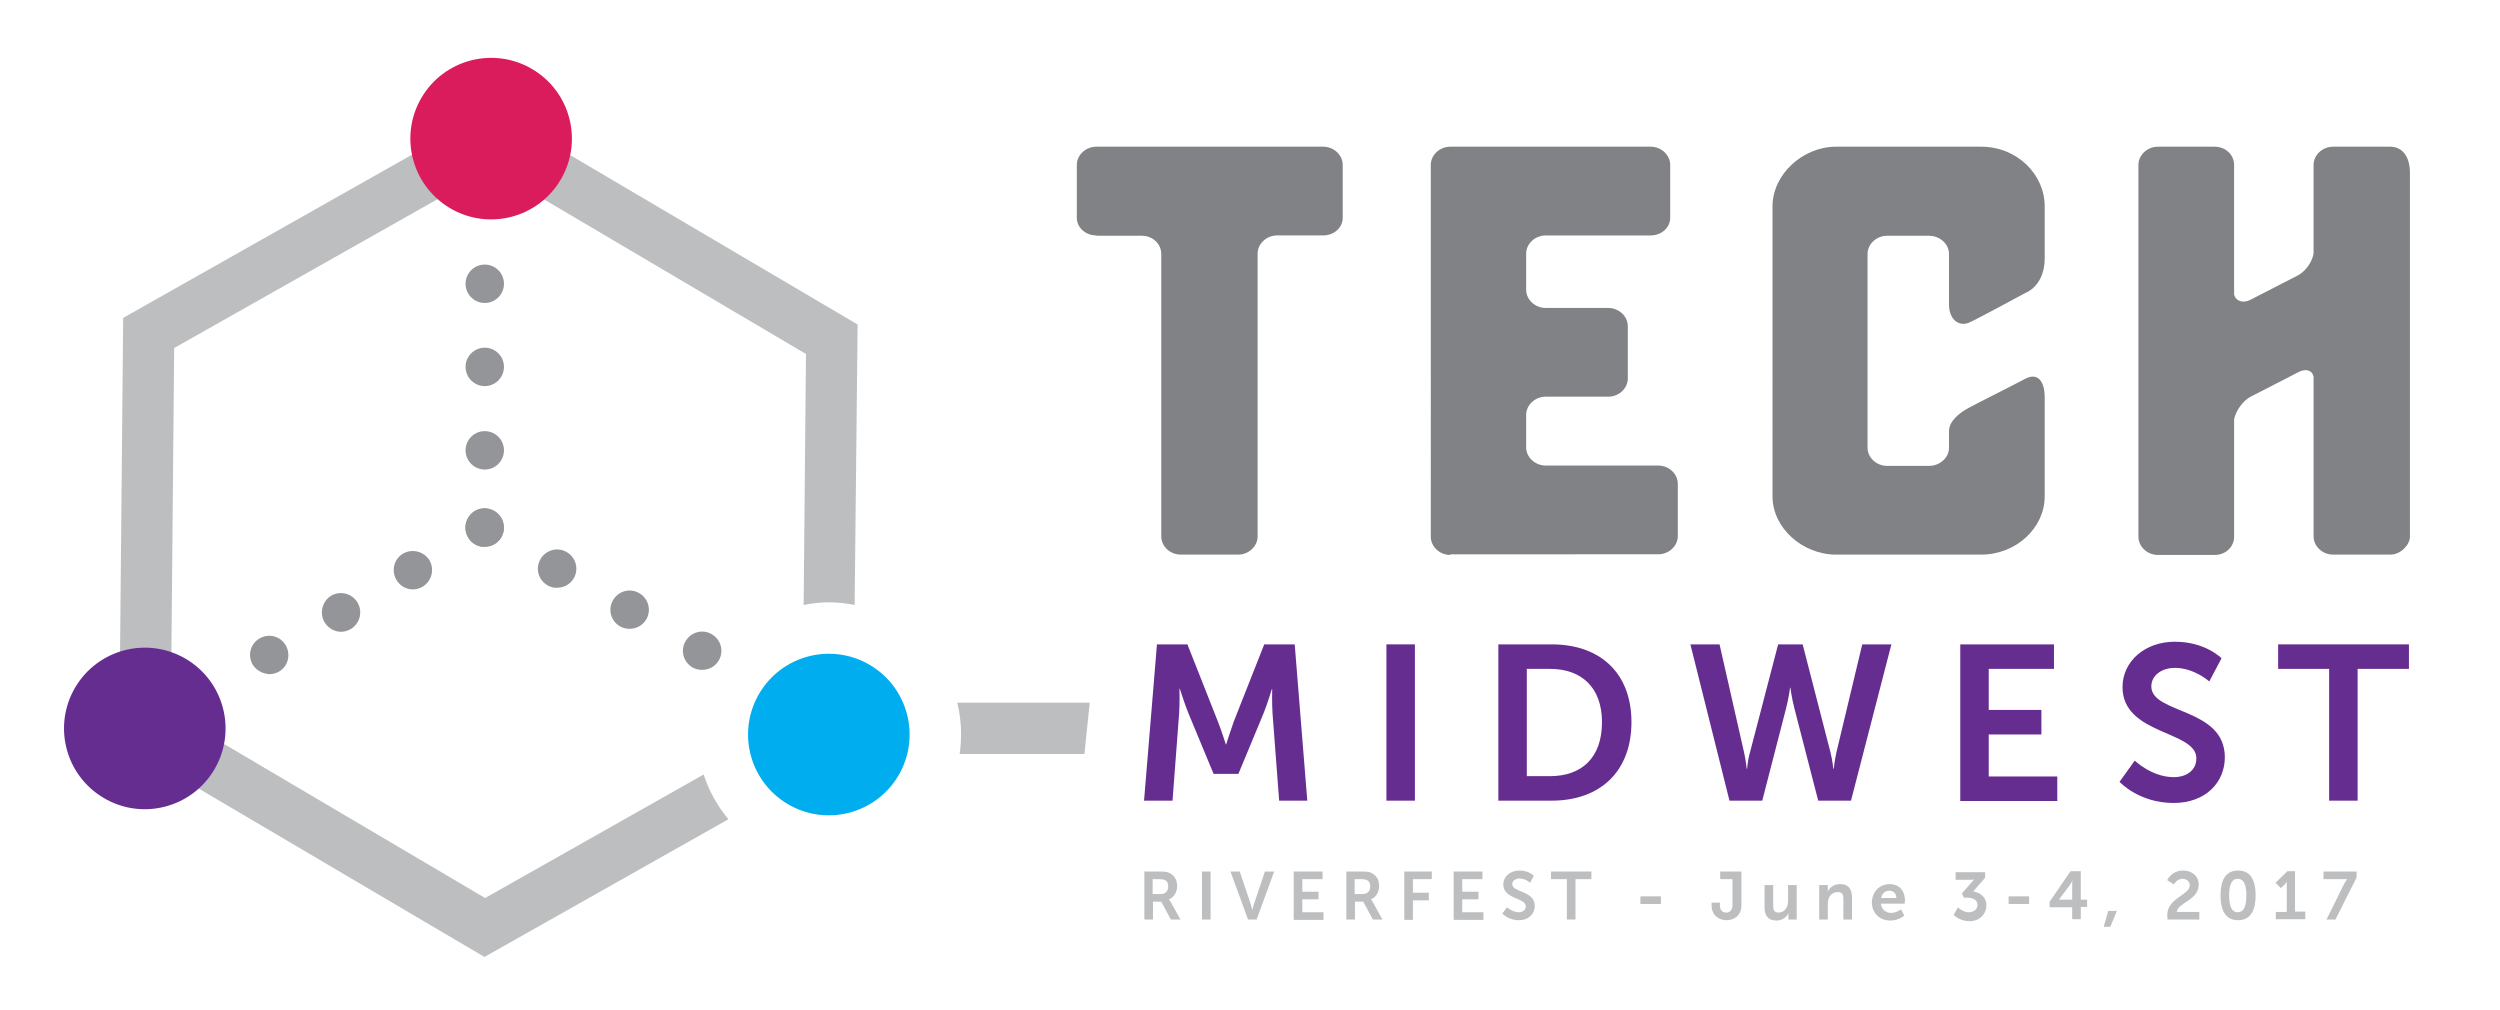 <?xml version="1.0" encoding="utf-8"?>
<!-- Generator: Adobe Illustrator 21.0.0, SVG Export Plug-In . SVG Version: 6.00 Build 0)  -->
<svg version="1.0" id="Layer_1" xmlns="http://www.w3.org/2000/svg" xmlns:xlink="http://www.w3.org/1999/xlink" x="0px" y="0px"
	 viewBox="0 0 755 305" enable-background="new 0 0 755 305" xml:space="preserve">
<g>
	<path fill="#BCBEC0" d="M212.5,233.9l-66,37.3l-94.9-56l1-110.1l95.9-54.2l94.9,56l-0.7,75.8c2.5-0.5,5.1-0.8,7.7-0.8h0
		c2.6,0,5.2,0.3,7.7,0.8L259,98L148.7,33L37.2,96L36,224l110.3,65l73.7-41.6C216.6,243.4,214.1,238.8,212.5,233.9z"/>
</g>
<path fill="#939598" d="M140.6,136c0-3.2,2.6-5.8,5.8-5.8l0,0c3.2,0,5.8,2.6,5.8,5.8l0,0c0,3.2-2.6,5.8-5.8,5.8l0,0
	C143.2,141.8,140.6,139.2,140.6,136z M140.6,110.8c0-3.2,2.6-5.8,5.8-5.8l0,0c3.2,0,5.8,2.6,5.8,5.8l0,0c0,3.2-2.6,5.8-5.8,5.8l0,0
	C143.2,116.6,140.6,114,140.6,110.8z M140.6,85.7c0-3.2,2.6-5.8,5.8-5.8l0,0c3.2,0,5.8,2.6,5.8,5.8l0,0c0,3.2-2.6,5.8-5.8,5.8l0,0
	C143.2,91.5,140.6,88.9,140.6,85.7z"/>
<g>
	<path fill="#BCBEC0" d="M289.1,212.2c1.2,5,1.5,10.3,0.7,15.5h37.7l1.6-15.5H289.1z"/>
</g>
<path fill="#939598" d="M209.2,201.6c-2.8-1.6-3.8-5.1-2.2-7.9l0,0c1.6-2.8,5.1-3.8,7.9-2.2l0,0c2.8,1.6,3.8,5.1,2.2,7.9l0,0
	c-1.1,1.9-3,2.9-5.1,2.9l0,0C211.1,202.3,210.1,202.1,209.2,201.6z M187.3,189.2c-2.8-1.6-3.8-5.1-2.2-7.9l0,0
	c1.6-2.8,5.1-3.8,7.9-2.2l0,0c2.8,1.6,3.8,5.1,2.2,7.9l0,0c-1.1,1.9-3,2.9-5.1,2.9l0,0C189.2,189.9,188.2,189.7,187.3,189.2z
	 M165.4,176.8c-2.8-1.6-3.8-5.1-2.2-7.9l0,0c1.6-2.8,5.1-3.8,7.9-2.2l0,0c2.8,1.6,3.8,5.1,2.2,7.9l0,0c-1.1,1.9-3,2.9-5.1,2.9l0,0
	C167.3,177.6,166.3,177.3,165.4,176.8z M143.5,164.4c-2.8-1.6-3.8-5.1-2.2-7.9l0,0c1.6-2.8,5.1-3.8,7.9-2.2l0,0
	c2.8,1.6,3.8,5.1,2.2,7.9l0,0c-1.1,1.9-3,2.9-5.1,2.9l0,0C145.4,165.2,144.4,165,143.5,164.4z"/>
<path fill="#939598" d="M76.3,200.7c-1.6-2.8-0.7-6.3,2.1-7.9l0,0c2.8-1.6,6.3-0.7,7.9,2.1l0,0c1.6,2.8,0.7,6.3-2,7.9l0,0
	c-0.9,0.5-1.9,0.8-2.9,0.8l0,0C79.4,203.5,77.4,202.5,76.3,200.7z M98,187.9c-1.6-2.8-0.7-6.3,2-8l0,0c2.8-1.6,6.3-0.7,8,2.1l0,0
	c1.6,2.8,0.7,6.3-2.1,8l0,0c-0.9,0.5-1.9,0.8-2.9,0.8l0,0C101,190.8,99.1,189.7,98,187.9z M119.7,175.1c-1.6-2.8-0.7-6.3,2-7.9l0,0
	c2.8-1.6,6.3-0.7,8,2l0,0c1.6,2.8,0.7,6.3-2.1,8l0,0c-0.9,0.5-1.9,0.8-2.9,0.8l0,0C122.7,178,120.8,177,119.7,175.1z M141.4,162.3
	c-1.6-2.8-0.7-6.3,2-8l0,0c2.8-1.6,6.3-0.7,8,2.1l0,0c1.6,2.8,0.7,6.3-2,7.9l0,0c-0.9,0.6-1.9,0.8-2.9,0.8l0,0
	C144.4,165.2,142.4,164.2,141.4,162.3z"/>
<g>
	<path fill="#662D91" d="M349.4,194.6h9.2l9.2,23.3c1.1,2.8,2.4,6.9,2.4,6.9h0.1c0,0,1.3-4.1,2.3-6.9l9.2-23.3h9.2l3.8,47.2h-8.5
		l-2-26.4c-0.2-3.1-0.1-7.3-0.1-7.3h-0.1c0,0-1.4,4.6-2.5,7.3l-7.6,18.3h-7.5l-7.6-18.3c-1.1-2.7-2.6-7.4-2.6-7.4h-0.1
		c0,0,0.1,4.3-0.1,7.4l-2,26.4h-8.6L349.4,194.6z"/>
	<path fill="#662D91" d="M418.7,194.6h8.6v47.2h-8.6V194.6z"/>
	<path fill="#662D91" d="M452.5,194.6h16.1c14.6,0,24.1,8.6,24.1,23.5s-9.5,23.7-24.1,23.7h-16.1V194.6z M468.1,234.4
		c9.6,0,15.7-5.6,15.7-16.3c0-10.5-6.2-16.1-15.7-16.1h-7v32.4H468.1z"/>
	<path fill="#662D91" d="M552.8,227.2c0.7,2.7,0.8,5,0.9,5h0.1c0,0,0.2-2.3,0.8-5l7.8-32.6h8.8L559,241.8h-9.9l-7.2-27.9
		c-0.8-3.1-1.2-6.2-1.2-6.2h-0.1c0,0-0.4,3.1-1.2,6.2l-7.2,27.9h-9.9l-11.8-47.2h8.8l7.4,32.6c0.6,2.7,0.8,5,0.8,5h0.1
		c0.1,0,0.1-2.3,0.9-5l8.5-32.6h7.4L552.8,227.2z"/>
	<path fill="#662D91" d="M592.1,194.6h28.2v7.4h-19.7v12.4h15.9v7.4h-15.9v12.7h20.7v7.4h-29.3V194.6z"/>
	<path fill="#662D91" d="M644.7,229.7c0,0,5.1,5,11.8,5c3.6,0,6.8-1.9,6.8-5.7c0-8.4-22.3-7-22.3-21.5c0-7.8,6.8-13.7,15.8-13.7
		c9.3,0,14.1,5,14.1,5l-3.7,7c0,0-4.5-4.1-10.4-4.1c-4,0-7.1,2.3-7.1,5.6c0,8.4,22.2,6.3,22.2,21.4c0,7.5-5.7,13.8-15.5,13.8
		c-10.5,0-16.3-6.4-16.3-6.4L644.7,229.7z"/>
	<path fill="#662D91" d="M703.4,202H688v-7.4h39.5v7.4H712v39.8h-8.6V202z"/>
</g>
<g>
	
		<ellipse transform="matrix(0.508 -0.861 0.861 0.508 36.995 148.318)" fill="#DA1C5C" cx="148.3" cy="41.8" rx="24.4" ry="24.4"/>
</g>
<g>
	
		<ellipse transform="matrix(0.508 -0.861 0.861 0.508 -167.942 145.941)" fill="#662D91" cx="43.8" cy="220" rx="24.4" ry="24.4"/>
</g>
<g>
	
		<ellipse transform="matrix(0.508 -0.861 0.861 0.508 -67.778 324.801)" fill="#00AEEF" cx="250.4" cy="221.7" rx="24.4" ry="24.4"/>
</g>
<g>
	<path fill="#808285" d="M331.1,71.1c-3.2,0-5.9-2.3-5.9-5.3v-16c0-3,2.7-5.5,5.9-5.5h68.5c3.2,0,5.9,2.5,5.9,5.5v16
		c0,3-2.7,5.3-5.9,5.3h-13.9c-3.2,0-5.9,2.5-5.9,5.5v85.4c0,3-2.7,5.5-5.9,5.5h-17.3c-3.2,0-5.9-2.5-5.9-5.5V76.7
		c0-3-2.5-5.5-5.9-5.5H331.1z"/>
	<path fill="#808285" d="M438,167.6c-3.2,0-5.9-2.5-5.9-5.5V49.8c0-3,2.7-5.5,5.9-5.5h60.5c3.2,0,5.9,2.5,5.9,5.5v16
		c0,3-2.7,5.3-5.9,5.3h-31.7c-3.2,0-5.9,2.5-5.9,5.5v10.9c0,3,2.7,5.5,5.9,5.5h18.9c3.2,0,5.9,2.5,5.9,5.5v15.8c0,3-2.7,5.5-5.9,5.5
		h-18.9c-3.2,0-5.9,2.5-5.9,5.5v9.8c0,3,2.7,5.5,5.9,5.5h34c3.2,0,5.9,2.5,5.9,5.5v15.8c0,3-2.7,5.5-5.9,5.5H438z"/>
	<path fill="#808285" d="M588.6,76.7c0-3-2.7-5.5-6.1-5.5h-12.6c-3.2,0-5.9,2.5-5.9,5.5v58.5c0,3,2.7,5.5,5.9,5.5h12.6
		c3.4,0,6.1-2.5,6.1-5.5v-5c0-3,3.1-5.5,5.9-7c3.1-1.7,13.6-6.9,17.1-8.8c4.2-2.2,5.9,1.4,5.9,5.5v30c0,9.6-8.7,17.6-19.2,17.6
		h-43.8c-10.1,0-19.2-8-19.2-17.6V62.3c0-9.6,9.1-18,19.2-18h43.8c10.9,0,19.2,8.4,19.2,18c0,0,0,12.9,0,15.7
		c0,8.5-5.9,10.5-5.9,10.5s-15.1,8.2-17.1,9c-3.3,1.2-5.9-1.4-5.9-5.5V76.7z"/>
	<path fill="#808285" d="M721.9,44.3c3.2,0,5.9,2.5,5.9,7.9c0,0,0,107.6,0,109.9s-2.7,5.4-5.9,5.4h-17.3c-3.2,0-5.9-2.5-5.9-5.5
		v-48.3c-0.5-2-2.5-2.5-4.8-1.2l-14.2,7.3c-2.3,1.2-4.4,4.1-5,6.8v35.5c0,3-2.5,5.5-5.9,5.5h-17.1c-3.2,0-5.9-2.5-5.9-5.5V49.8
		c0-3,2.7-5.5,5.9-5.5h17.1c3.4,0,5.9,2.5,5.9,5.5v39.1c0.5,2.1,2.7,2.8,5,1.6l14.2-7.3c2.3-1.2,4.3-3.9,4.8-6.6V49.8
		c0-3,2.7-5.5,5.9-5.5H721.9z"/>
</g>
<g>
	<path fill="#BCBEC0" d="M345.5,263.2h4.7c1.6,0,2.3,0.1,2.9,0.4c1.5,0.7,2.4,2,2.4,4c0,1.7-0.9,3.4-2.5,4v0c0,0,0.2,0.2,0.5,0.7
		l3,5.4h-2.9l-2.9-5.4h-2.5v5.4h-2.6V263.2z M350.5,270c1.4,0,2.3-0.8,2.3-2.3c0-1.4-0.6-2.2-2.7-2.2h-2v4.5H350.5z"/>
	<path fill="#BCBEC0" d="M363,263.2h2.6v14.5H363V263.2z"/>
	<path fill="#BCBEC0" d="M371.6,263.2h2.8l3.2,9.5c0.3,0.8,0.5,2.1,0.6,2.1h0c0,0,0.3-1.3,0.6-2.1l3.2-9.5h2.8l-5.3,14.5h-2.6
		L371.6,263.2z"/>
	<path fill="#BCBEC0" d="M390.7,263.2h8.7v2.3h-6.1v3.8h4.9v2.3h-4.9v3.9h6.4v2.3h-9V263.2z"/>
	<path fill="#BCBEC0" d="M406.5,263.2h4.7c1.6,0,2.3,0.1,2.9,0.4c1.5,0.7,2.4,2,2.4,4c0,1.7-0.9,3.4-2.5,4v0c0,0,0.2,0.2,0.5,0.7
		l3,5.4h-2.9l-2.9-5.4h-2.5v5.4h-2.6V263.2z M411.5,270c1.4,0,2.3-0.8,2.3-2.3c0-1.4-0.6-2.2-2.7-2.2h-2v4.5H411.5z"/>
	<path fill="#BCBEC0" d="M424.1,263.2h8.3v2.3h-5.7v4.1h4.8v2.3h-4.8v5.9h-2.6V263.2z"/>
	<path fill="#BCBEC0" d="M439,263.2h8.7v2.3h-6.1v3.8h4.9v2.3h-4.9v3.9h6.4v2.3h-9V263.2z"/>
	<path fill="#BCBEC0" d="M455.1,274c0,0,1.6,1.5,3.6,1.5c1.1,0,2.1-0.6,2.1-1.8c0-2.6-6.8-2.1-6.8-6.6c0-2.4,2.1-4.2,4.9-4.2
		c2.9,0,4.3,1.6,4.3,1.6l-1.1,2.1c0,0-1.4-1.3-3.2-1.3c-1.2,0-2.2,0.7-2.2,1.7c0,2.6,6.8,1.9,6.8,6.6c0,2.3-1.8,4.3-4.8,4.3
		c-3.2,0-5-2-5-2L455.1,274z"/>
	<path fill="#BCBEC0" d="M473.2,265.5h-4.8v-2.3h12.2v2.3h-4.8v12.2h-2.6V265.5z"/>
	<path fill="#BCBEC0" d="M495.4,270.7h6.2v2.3h-6.2V270.7z"/>
	<path fill="#BCBEC0" d="M516.8,272.6h2.6v0.7c0,1.7,0.9,2.3,1.9,2.3s1.9-0.6,1.9-2.2v-7.9h-3.7v-2.3h6.4v10.2
		c0,3.2-2.3,4.5-4.5,4.5c-2.2,0-4.5-1.4-4.5-4.5V272.6z"/>
	<path fill="#BCBEC0" d="M532.9,267.3h2.6v6.2c0,1.3,0.3,2.1,1.6,2.1c1.9,0,2.9-1.7,2.9-3.5v-4.8h2.6v10.4h-2.5v-1.2
		c0-0.4,0-0.7,0-0.7h0c-0.5,1.1-1.8,2.2-3.6,2.2c-2.2,0-3.6-1.1-3.6-4V267.3z"/>
	<path fill="#BCBEC0" d="M549.5,267.3h2.5v1.2c0,0.4,0,0.7,0,0.7h0c0.4-0.9,1.6-2.2,3.7-2.2c2.3,0,3.6,1.2,3.6,4v6.7h-2.6v-6.2
		c0-1.3-0.3-2.1-1.7-2.1c-1.4,0-2.4,0.9-2.8,2.1c-0.1,0.4-0.2,0.9-0.2,1.4v4.8h-2.6V267.3z"/>
	<path fill="#BCBEC0" d="M570.7,267c3,0,4.6,2.2,4.6,4.9c0,0.3-0.1,1-0.1,1h-7.2c0.2,1.8,1.6,2.8,3.1,2.8c1.7,0,3-1.1,3-1.1l1,1.9
		c0,0-1.6,1.5-4.2,1.5c-3.5,0-5.6-2.5-5.6-5.5C565.4,269.3,567.6,267,570.7,267z M572.7,271.2c0-1.4-0.9-2.2-2.1-2.2
		c-1.3,0-2.2,0.8-2.5,2.2H572.7z"/>
	<path fill="#BCBEC0" d="M591.3,274c0,0,1.4,1.5,3.3,1.5c1.5,0,2.6-0.9,2.6-2.2c0-1.5-1.4-2.2-3.1-2.2h-1l-0.6-1.3l2.7-3.1
		c0.6-0.7,1-1.1,1-1.1v0c0,0-0.4,0.1-1.3,0.1h-4.3v-2.3h8.9v1.7l-3.6,4.1c2,0.3,4,1.7,4,4.2c0,2.5-1.9,4.8-5.1,4.8
		c-3.1,0-4.8-1.9-4.8-1.9L591.3,274z"/>
	<path fill="#BCBEC0" d="M606.6,270.7h6.2v2.3h-6.2V270.7z"/>
	<path fill="#BCBEC0" d="M619,272.3l6.3-9.2h3.1v8.6h1.9v2.2h-1.9v3.7h-2.6V274H619V272.3z M625.8,271.8v-4.5c0-0.7,0.1-1.5,0.1-1.5
		h0c0,0-0.3,0.8-0.7,1.3l-3.4,4.6v0H625.8z"/>
	<path fill="#BCBEC0" d="M636.7,275.1h2.6l-2,4.8h-2L636.7,275.1z"/>
	<path fill="#BCBEC0" d="M654.5,276.4c0-5.2,6.8-6.1,6.8-9c0-1.3-1-2-2.2-2c-1.7,0-2.6,1.7-2.6,1.7l-2-1.3c0,0,1.3-2.9,4.8-2.9
		c2.6,0,4.7,1.6,4.7,4.3c0,4.7-6.5,5.5-6.6,8.2h6.8v2.3h-9.6C654.6,277.2,654.5,276.8,654.5,276.4z"/>
	<path fill="#BCBEC0" d="M670.6,270.4c0-4.2,1.3-7.5,5.3-7.5c4,0,5.3,3.3,5.3,7.5c0,4.2-1.3,7.5-5.3,7.5
		C671.9,277.9,670.6,274.6,670.6,270.4z M678.4,270.4c0-2.8-0.6-5-2.6-5c-2,0-2.6,2.2-2.6,5c0,2.9,0.6,5.1,2.6,5.1
		C677.8,275.5,678.4,273.3,678.4,270.4z"/>
	<path fill="#BCBEC0" d="M687.5,275.4h3.1v-8.1c0-0.5,0-1,0-1h0c0,0-0.2,0.3-0.6,0.8l-1.2,1.1l-1.6-1.6l3.6-3.5h2.3v12.2h3.1v2.3
		h-8.9V275.4z"/>
	<path fill="#BCBEC0" d="M708,266.8c0.5-0.9,0.9-1.3,0.9-1.3v0c0,0-0.3,0-1,0h-6.2v-2.3h10v1.8l-6.4,12.7h-2.7L708,266.8z"/>
</g>
</svg>

